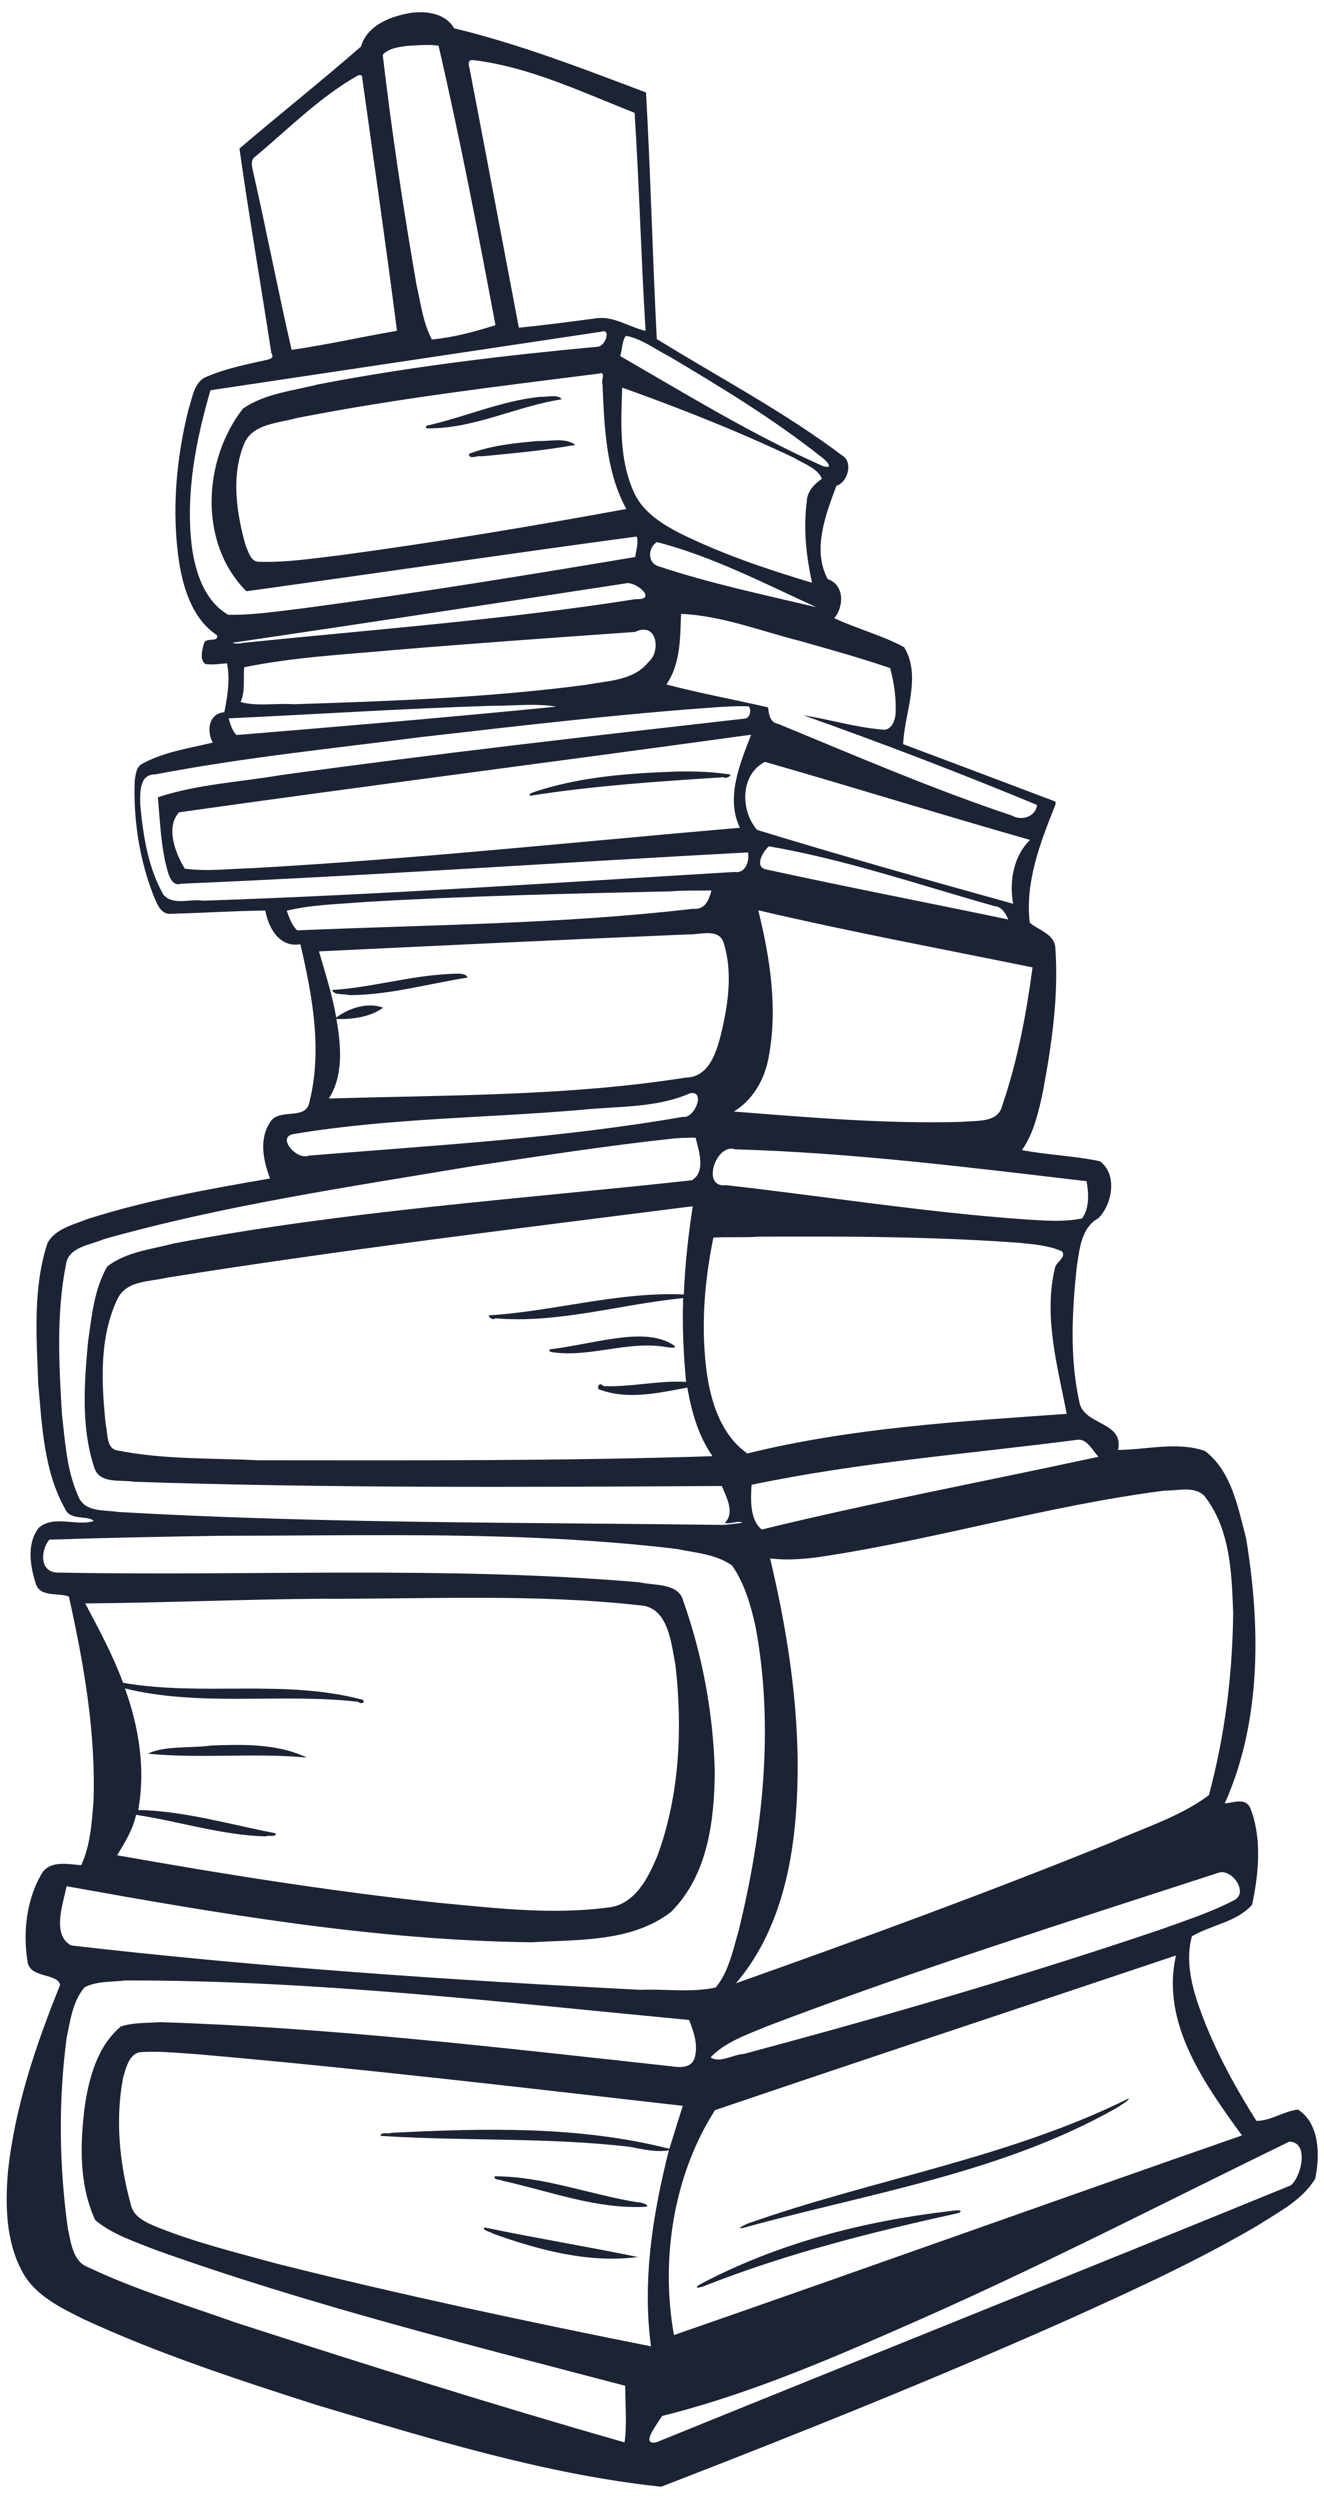 <?xml version="1.0" encoding="UTF-8" standalone="no"?>
<svg id="svg2" xmlnsRdf="http://www.w3.org/1999/02/22-rdf-syntax-ns#" xmlns="http://www.w3.org/2000/svg" height="2265pt" width="1200pt" version="1.1" xmlnsCc="http://creativecommons.org/ns#" xmlnsDc="http://purl.org/dc/elements/1.1/" viewBox="0 0 1200 2265">
<path id="path4" fill="#1c2334" d="m381.6 11.109c-2.702-0.048-5.376 0.089-7.938 0.37-18.55 2.831-40.79 10.901-46.46 30.671-36.06 31.46-73.71 61.35-110.18 92.42 8.71 61.93 19.51 123.64 28.92 185.48 2.75 4.08-0.841 4.96-3.161 5.8-18.43 4.13-37.259 7.7-54.709 15.17-12.3 4.2-13.561 19.259-17.211 29.839-11.31 45.44-15.5 93.19-8.35 139.62 4.06 24.34 12.54 50.74 34.2 65.07 1.79 7.04-10.59 1.301-11.88 7.541-1.53 5.6-4.099 14.009 1.091 18.489 6.51 1.19 13.26-0.259 19.85-0.539 2.92 14.46 0.39 29.91-2.45 44.23-14.56 1.33-16.071 17.26-10.511 27.57-21.53 5.19-44.08 8.34-63.75 19.08-5.7 2.79-6.039 9.789-6.969 15.259-1.33 35.97 4.369 72.511 17.739 105.99 2.77 6.04 5.33 13.689 12.88 14.809 29.24-0.64 58.47-2.66 87.72-2.98 2.97 15.82 12.771 33.81 31.791 30.5 10.84 46.3 20.06 95.79 8.25 142.83-2.88 17.3-26.97 5.271-35.3 17.941-10.8 15.52-6.44 35.66-0.42 51.5-55.6 9.58-111.44 19.48-165.28 36.68-12.96 5.18-29.07 8.671-36.38 21.691-13.48 40.92-9.931 84.879-8.481 127.24 3.5 38.32 5.05 79.301 24.32 113.59 4.43 11.14 20.65 5.699 26.05 11.039-14.1 5.29-36.369-5.76-49.839 6.22-10.89 14.05-7.991 33.751-3.041 49.611 3.38 13.99 20.401 8.799 30.341 12.739 13.47 60.69 24.429 122.68 22.309 185.1-1.52 19.61-2.78 40.16-11.15 58.27-12.74-0.94-29.519-4.93-36.659 9.15-13.25 23.45-16.141 52.36-11.941 78.62 2.42 14.88 27.041 9.77 29.491 20.72-21.95 54.19-40.95 110.37-47.25 168.81-2.62 30.63-2.01 63.689 13.13 91.359 11.51 21.1 34.079 32.041 54.689 42.341 68.4 31.69 140.24 55.1 211.91 78.1 102.38 30.41 206.73 62.91 312.3 74.05 124.79-48.27 249.06-98.05 371.31-152.52 57.32-25.91 114.67-52.15 169-84 18.85-12.16 40.641-22.87 52.491-42.68 4.24-20.87 4.309-49.441-15.591-62.541-12.72 1.32-24.659 10.321-37.709 10.261-21.59-34.14-40.951-70.171-53.811-108.59-6.04-18.79-10.019-39.19-4.689-58.65 17.65-10.36 40.739-12.87 54.609-28.65 5.9-28.31 9.041-59.499-1.459-87.039-4.18-10.4-15.3-5.391-23.35-4.691 33.38-74.64 32.43-160.96 19.3-240.39-7.39-27.8-12.98-60.269-37.12-78.909-25.4-8.84-52.831-1.129-78.941-1.009 5.77-26.11-31.669-21.901-35.139-43.861-8.68-39.67-6.55-80.919-2.37-121.04 2.59-16.11 3.68-36.23 19.83-45.12 12.72-12.99 17.29-40 1.1-51.58-23.11-4.84-47.68-5.681-70.5-10.061 10.57-14.78 15.1-34.6 18.97-52.82 7.98-42.56 14.36-86.1 11.35-129.48 0.08-13.33-15.62-16.97-23.27-23.77-4.24-36.68 9.421-72.229 22.891-105.81 0.51-1.48 1.42-4.13-0.92-4.38-45.52-17.26-91.1-34.43-136.67-51.53 1.05-28.25 16.971-61.061 0.941-87.791-19.95-10.91-43.251-16.8-63.411-26.42 8.86-10.18 9.451-30.159-5.909-35.309-14.23-26.56-1.859-58.531 7.891-84.561 10.23-3.05 15.509-21.539 5.169-27.519-52.91-39.77-111.84-70.741-168-105.44-3.81-74.44-5.57-149.03-9.75-223.41-57.17-21.579-114.65-43.881-174.01-58.191-5.956-10.644-18.196-14.342-29.903-14.55zm5.445 29.636c3.494 0.001 6.978 0.178 10.428 0.684 19.43 83.89 35.729 168.58 51.589 253.19-18.76 5.9-38.03 11.169-57.63 12.959-8.09-15.17-10.01-32.62-13.87-49.15-12.04-69.34-22.52-139.01-30.7-208.91 6.03-6.02 14.751-6.961 22.731-8.011 5.775-0.275 11.628-0.765 17.452-0.764zm40.77 13.675c0.234-0.009 0.481-0.002 0.747 0.02 51.11 5.96 98.861 29.12 146.58 47.75 4.24 65.06 5.919 131.9 9.969 197.58-14.98-3.39-28.699-13.581-44.589-11.411-23.38 3.13-46.79 6.21-70.25 8.57-14.97-78.48-29.69-157.06-44.8-235.52-1.125-3.291-1.16-6.853 2.342-6.989zm-101.86 13.583c1.43-0.063 2.52 0.727 2.34 2.647 10.66 76.32 21.67 152.63 31.5 229.06-31.87 5.49-63.531 12.69-95.491 17.27-12.08-52.55-22.3-105.58-34.18-158.21-1.09-5.99-4.57-13.631 2.12-17.591 29.94-25.14 58.01-53.549 92.2-72.839 0.517-0.2 1.033-0.317 1.509-0.338zm221.09 232.1c6.416-0.012 0.649 14.132-5.505 14.059-85.05 7.9-170.15 18.03-254.08 34.3-22.66 5.77-47.619 8.17-67.259 21.75-36.36 46.56-40.45 122.13 3.12 165.5 117.91-16.31 235.72-33.72 353.69-49.58 1.96 4.56-0.509 12.66-1.289 18.55-99.99 16.74-200.11 33.071-300.63 46.411-22.71 2.63-45.44 6.369-68.35 5.919-21.68-12.73-29.941-39.119-32.991-62.739-5.59-47.42 3.75-95.26 17-140.68 117.96-17.66 235.93-35.33 353.9-53 0.938-0.336 1.732-0.489 2.395-0.491zm20.234 4.15c14.3 2.63 26.701 12.34 39.591 18.87 46.92 27.89 93.799 56.359 136.69 90.239 3.85 2.56 14.121 12.431 2.331 8.961-63.75-28.24-123.47-64.9-183.78-99.72 1.97-5.73 1.49-13.67 5.17-18.35zm-22.497 33.828c3.678-0.248-0.065 7.586 1.277 9.852 1.66 38.17 2.9 79.111 21.6 113.24-84.82 15.49-172.27 30.229-258.68 41.809-24.79 2.93-49.629 6.84-74.659 6-7.43-0.35-9.021-9.099-11.661-14.639-8.23-29.38-13.319-62.211-1.739-91.381 7.36-19.25 31.04-19.319 47.87-24.159 90.81-17.86 182.83-28.73 274.6-40.37 0.553-0.214 1.012-0.326 1.392-0.352zm19.167 13.102c52.89 18.93 105.31 39.63 156.06 63.8 8.63 5.31 20.97 9.23 24.92 18.72-7.15 5.25-13.7 11.7-13.78 21.45-3.15 24.3-0.36 49.02 4.83 72.85-40.94-12.23-81.629-25.99-120.01-44.97-16.83-8.76-34.33-19.849-41.9-38.109-13.02-29.32-11.25-62.491-10.12-93.741zm-62.169 7.783c-4.144-0.068-9.005 0.809-12.161 0.567-34.89 3.54-67.3 17.991-101.25 25.761-2.68-0.26-3.34 3.399-0.28 2.809 41.87 0.31 80.049-20.011 120.92-26.291-1.216-2.17-4.005-2.794-7.228-2.847zm3.341 39.942c-5.994 0.055-12.177 0.916-17.522 0.636-21.11 1.9-42.641 3.989-62.541 11.689-0.34 5.7 8.161 1.091 11.341 2.241 28.43-2.73 56.989-5.28 85.109-10.37-4.59-3.5-10.394-4.25-16.388-4.195zm90.338 92.236c50.3 13.03 97.39 37.529 144.42 59.009-47.81-11.33-96.13-21.52-142.8-37-10.51-2.92-9.98-17.109-1.62-22.009zm-26.205 37.195c9.114 0.249 26.474 15.426 6.605 14.534-118.11 18.63-237.51 27.499-356.4 39.659-2.1 1.16-15.24 0.24-3.75-0.88 117.61-17.37 235.18-35.231 352.69-53.291 0.275-0.024 0.561-0.032 0.855-0.023zm48.005 27.844c36.95 1.65 72.281 15.59 107.96 24.6 27.3 7.8 54.779 15.361 81.609 24.561 3.49 13.37 5.57 27.31 4.88 41.13-0.45 6.79-4.179 16.36-12.869 14.48-23.94-2.08-47.171-9.131-70.861-12.941 71.3 25.25 142.06 52.37 211.91 81.3-1.07 10.67-13.971 14.72-22.691 9.65-72.04-24.02-141.8-54.26-211.98-83.11-7.37-1.23-8.44-8.69-9.03-14.93-30.66-7.11-61.941-12.75-92.211-20.78 12.89-18.51 12.51-42.391 13.28-63.961zm-34.162 14.327c13.233-0.316 14.544 21.198 4.653 29.294-13.53 17.07-36.81 16.861-56.32 20.641-87.98 11.61-176.82 14.829-265.42 17.619-15.78-1.12-32.79 2.1-47.95-1.95 4.42-10.05 2.321-20.98 3.231-31.55 45.2-9.23 91.63-11.56 137.53-15.75 72.23-6.04 144.53-11.119 216.82-16.239 2.807-1.375 5.291-2.012 7.456-2.064zm-100.48 68.123c7.237 0.023 14.444 0.411 21.566 1.611-96.33 9.62-193.21 17.749-289.8 25.739-3.72-3.42-5.73-9.98-7.15-15.13 79.73-3.7 159.41-8.92 239.2-11.37 11.975 0.087 24.122-0.888 36.184-0.85zm189.7 1.212c2.088 0.009 4.177 0.058 6.264 0.158 2.78 3.44 1.22 10.71-3.67 11.1-140.33 15.89-280.68 31.929-420.6 51.209-37.03 6.3-75.489 8.22-111.21 20.05 2.06 22.83 2.69 46.131 9.2 68.281 1.7 5.15 4.729 12.39 11.759 10.05 171.4-7.22 342.58-19.221 513.85-28.361 1.53 7.66-2.129 19.35-12.059 17.7-160.57 9.58-321.12 20.74-481.89 26.03-11.54-1.98-26.97 4.721-35.83-5.359-14.1-24.88-18.449-53.919-21.039-82.009-0.08-9.99-1.11-27.371 13.65-27.031 79.13-15.19 159.42-23.319 239.29-33.639 91.04-10.38 182.08-21.22 273.51-27.52 6.247-0.36 12.511-0.686 18.775-0.658zm8.455 25.878c-10.16 26.36-23.23 57.16-10.17 84.25-147.6 12.74-295.02 28.369-442.97 36.689-20.01 0.45-40.229 3.12-60.159 0.4-8.55-14.07-17.6-37.53-5.17-51.06 170.58-24.08 341.66-45.961 512.39-69.491 1.52-0.2 4.56-0.589 6.08-0.789zm12.48 24.57c80.24 22.92 160.01 47.91 240.33 70.7-14.84 14.36-19.08 37.56-15.35 57.85-77.57-21.52-155.09-43.351-232.06-66.911-15.04-17.39-15.57-49.859 7.08-61.639zm-69.581 8.673c-7.403-0.032-14.804 0.183-22.169 0.566-39.15 1.63-78.79 5.401-116.22 17.641-1.79 1.11-5.819 1-5.159 3.88 58.27-9.23 117.15-13.081 175.97-16.841 0.93 2.17 9.289-2.279 4.439-2.659-12.181-1.794-24.523-2.533-36.861-2.586zm73.28 67.84c69.36 11.96 136.39 35.04 204.1 54.1 6.8 0.4 10.38 6.631 12.83 12.191-73.42-15.29-147.05-29.56-220.32-45.52-10-2.87-1.549-16.88 3.391-20.77zm-52.12 40.02c-2.34 8.45-5.699 17.71-16.459 16.55-119.04 13.96-239.25 14.41-358.86 19.58-4.85-4.01-7.42-11.75-9.63-17.82 23.03-5.53 46.881-5.88 70.391-7.87 92.36-5.45 184.9-7.62 277.35-9.63 12.37-1.04 24.799-0.599 37.209-0.809zm42.45 17.959c82.39 19.34 165.64 34.791 248.55 51.741-5.61 42.1-13.57 84.59-27.37 124.9-3.7 16.32-23.32 13.6-35.98 15-69.23 2.04-138.42-3.89-207.39-9.32 17.22-10.36 27.88-29.04 31.45-48.57 8.59-44.5 1.459-90.27-9.261-133.75zm-47.245 20.712c7.278-0.202 13.903 1.28 16.086 9.549 8.25 27.29 3.55 56.77-3.13 83.93-4.34 16.16-11.111 37.119-31.611 37.389-106.8 16.9-215.52 15.711-323.32 18.961 13.57-21.34 10.98-48.23 6.85-72.05 14.23 0.46 30.771-1.76 42.361-10.27-13.84-5.2-30.93 0.22-42.55 8.95-3.45-20.43-9.961-40.18-15.611-59.95 111.5-5.32 223.01-10.71 334.54-15.38 4.668 0.206 10.724-0.971 16.384-1.128zm-225.35 36.653c-3.33-0.018-6.832 0.36-9.125 0.395-35.22 1.94-69.339 12.219-104.52 14.439 1.56 5.1 10.92 3.16 15.4 4.67 36.34-0.06 71.61-10.31 107.3-15.9-0.776-2.902-4.775-3.581-9.056-3.605zm212.15 108.19c12.412-0.744 2.247 23.403-7.973 21.611-112 19.48-225.87 25.79-339.06 35.1-10.73 4.58-29.939-17.15-13.309-19.63 86.21-14.39 174.11-14.391 261.07-21.891 32.76-3.4 67.35-1.469 98-15.039 0.448-0.077 0.873-0.128 1.273-0.152zm-1.069 40.483c1.571-0.012 3.143-0.01 4.716 0.019 2.8 11.63 9.52 30.689-3.37 38.539-156.64 17.19-314.46 27.651-469.48 57.241-20.45 5.38-43.089 7.559-60.289 20.739-12.13 20.63-14.181 45.211-17.561 68.431-3.5 37.73-6.37 77.16 5.58 113.75 4.91 15.44 23.921 10.849 36.081 13.019 177.47 5.92 355.25 4.801 532.76 3.831 4.18 10.01 12.07 24.359 2.7 33.359 4.58 1.68 12.831-2.651 15.891 0.059-5.63 0.54-11.221 1.421-16.861 1.831-182.97-2.34-366.06-1.221-548.8-11.731-12.69-2.04-30.059 0.621-36.089-14.019-10.6-23.5-12.051-49.75-14.931-75.02-2.68-44.93-5.1-90.71 3.65-135.12 2.37-16.22 22.001-17.509 34.081-22.909 109.04-30.81 221.45-47.22 333.01-66 61.49-9.16 122.95-18.821 184.79-25.411 4.702-0.367 9.41-0.571 14.124-0.608zm37.43 9.906c1.062 0.034 2.147 0.234 3.247 0.622 106.52 3.09 212.59 16.46 318.38 28.88 1.87 11.16 2.86 24.08-4.15 33.75-17.27 3.45-35.02 1.9-52.45 0.78-90.42-6.41-179.99-20.79-270.01-30.93-21.75 3.028-10.945-33.618 4.984-33.102zm-35.324 52.202c-4.1 26.47-7.021 53.15-8.091 79.93-59.12-2.58-116.4 14.89-175.04 18.82-4.82-0.05 2.14 5.45 4.03 2.77 57.51 4.91 113.57-12.76 170.42-18.3-0.97 25.34 0.309 50.67 2.609 75.9-25.06-1.48-49.741 4.92-74.791 3.82-4.55-4.98-6.739 3.149-3.169 3.289 25.63 9.43 53.209 2.82 79.109-1.9 3.87 21.82 9.92 43.861 22.87 62.111-135.27 4.4-274.83 3.8-411.73 3.7-42.39-2.11-85.41-0.49-127.22-8.82-10.85-1.4-8.959-15.299-10.989-23.059-3.92-37.76-6.16-78.57 10.38-113.82 8.07-17.51 29.409-15.87 45.259-19.77 156.5-24.96 313.87-43.999 471.05-64.009 1.32-0.14 3.961-0.441 5.291-0.591zm89.169 27.45c68.984-0.131 138.03 0.625 206.87 5.7 12.94 1.38 26.43 2.291 38.45 7.591 4.73 5.4-5.539 9.81-6.309 15.5-10.34 43.85 2.44 88.73 10.75 131.85-96.91 6.88-194.78 12.53-289.44 35.88-23.08-16.11-32.639-45.009-36.569-71.709-5.78-41.17-2.581-83.28 5.789-123.87 13.62-0.82 27.28 0.189 40.9-0.841 9.851-0.045 19.705-0.081 29.559-0.1zm-139.19 90.552c-3.795 0.043-7.559 0.284-11.202 0.619-22.86 2.34-45.179 8.19-67.959 10.98-2.49 1.11 0.899 2.77 2.239 2.7 34.75 4.89 68.92-11.009 103.62-4.589 2.57 0.27 10.321 1.479 5.841-1.911-9.488-6.27-21.153-7.927-32.539-7.798zm400.2 93.494c7.921 0.21 13.03 11.059 17.567 15.475-101.29 21.97-204.3 41.269-305.18 65.909-11.18-8.7-10.001-28.5-9.261-40.5 97.23-20.44 196.77-28 295.25-40.78 0.554-0.086 1.095-0.119 1.623-0.105zm96.094 45.139c6.232-0.044 12.219 0.971 17.044 5.356 23.82 29.78 25.179 69.9 26.469 106.28-0.5 55.66-7.529 111.57-22.009 165.32-26.07 19.49-58.12 29.27-87.63 42.5-112.51 45.62-226.6 87.369-341 127.91 36.37-42.45 50.31-98.91 54.37-153.57 5.85-77.78-5.41-155.81-23.42-231.36 15.18 1.9 30.5 0.67 45.6-1.43 104.82-15.72 206.86-46.591 312.05-60.011 5.815 0.15 12.294-0.952 18.527-0.995zm-717.96 41.364c85.991 0.132 171.95 2.237 257.36 12.531 16.9 3.56 35.559 4.65 50.019 15.02 11.36 16.5 17.03 36.27 21.27 55.67 16.97 91.23 6.47 185.78-15.4 275.29-5.21 17.58-8.92 36.909-20.72 51.339-22.33 4.84-45.799 1.141-68.539 2.091-172.17-8.83-344.43-20.39-515.69-40.2-17.81-9.61-7.249-37.811-4.139-53.641 139.22 25.03 279.57 49.08 421.37 50.78 42.44-2.53 91.131-0.05 126.53-27.58 33.36-33.26 39.36-83.209 39.58-128.01-1.52-52.2-11.09-104.28-28.5-153.51-4.18-16.84-26.601-13.899-39.911-17.109-175.6-14.99-352.14-5.39-528.08-8.78-15.82-1.04-14.28-20.65-6.65-29.82 52.26-1.74 104.52-2.7 156.8-3.52 51.502 0 103.11-0.631 154.7-0.551zm80.008 56.75c47.894 0.115 95.74 1.506 143.35 6.781 26.37 1.24 28.75 34.441 32.68 54.331 6.46 57.47 3.79 117.44-16.22 172.22-8.39 20.38-20.7 45.241-45.6 47.361-51.24 6.73-103.1 0.309-154.26-4.491-97.19-10.42-193.78-25.82-289.99-42.92 7.04-11.52 14.31-23.28 17.17-36.65 39.17 5.97 77.6 18.49 117.5 19.57 1.93-1.58 9.4 1.4 9.2-2.8-41.41-7.91-82.35-20.24-124.77-21.15 6.84-37.03 0.63-74.979-11.98-110.11 69.15 16.92 140.96 4.11 211.08 12.05 5.1 3.6 7.409-1.72 2.809-2.18-70.47-18.42-144.37-2.541-215.63-15.011-9.17-24.94-22.029-48.739-34.289-71.909 71.77-0.53 143.52-3.801 215.31-4.211 47.805 0.165 95.747-0.996 143.64-0.881zm-222.7 133.29c-7.389 0.019-14.749 0.264-21.981 0.531-18.4 2.68-42.19-0.07-57.5 7.42 47.83 4.73 96.32-1.01 144.17 3.55-20.085-9.57-42.521-11.557-64.689-11.502zm894.23 115.31c11.725 0.38 23.37 19.945 10.152 25.72-20.72 10.79-43.08 17.931-64.98 25.891-124.82 42.35-251.55 78.999-378.85 113.12-9.13 0.26-21.93 8.75-30.02 3.02 13.39-14.01 33.64-20.83 51.68-28.33 134.84-51.32 272.58-94.54 409.68-139.23 0.775-0.155 1.557-0.216 2.339-0.191zm-41.909 75.53c-13.97 61.24 26.221 116.67 59.831 163.01-171.76 59.77-343.02 121.26-514.8 180.85-12.18-67.51-0.88-144.35 37.2-203.77 138.55-47.07 277.51-93.04 416.25-139.62 0.38-0.12 1.139-0.35 1.519-0.47zm-951.38 22.6c170.58-0.32 340.49 19.751 510.12 35.791 4.4 10.9 8.699 23.939 4.609 35.609-4.73 10.07-17.07 6.59-25.73 5.8-152.43-16.62-305.01-34.599-458.35-39.439-11.88 0.9-24.15 0.14-35.6 3.95-21.42 18.05-29.01 46.92-32.83 73.53-4.17 33.86-4.959 70.36 9.691 101.95 15.73 13.02 35.569 19.32 54.269 26.8 139.28 49.84 283.09 85.66 426.02 123.25 0.11 16.64 1.651 36.209-0.589 51.259-118.37-33.79-235.98-70.879-353.15-108.79-44.59-15.9-90.221-29.54-133.06-49.92-14.13-5.3-15.42-22.5-18.32-34.9-7.96-57.3-8.67-115.6-1.12-172.9 3.33-15.81 5.43-33.07 16.23-45.78 11.48-5.98 25.27-4.621 37.72-6.311zm25.083 64.594c12.784 0.084 25.567 1.339 38.317 2.156 147.29 12.75 294.13 30.111 441 46.841-4.11 12.9-8.18 25.921-12.18 38.891-82-20.91-168.12-18.62-252.14-14.45-2.49 1.46-8.909-1.34-9.719 2.75 75.27 4.95 150.98 1.17 226.04 9.93 11.66 2.22 23.44 5.139 35.4 3.189-14.69 57.74-24.219 118.09-16.209 177.6-113.48-22.67-226.76-46.67-339.02-74.9-36.29-9.99-73.06-18.91-108.07-32.95-10.22-4.16-22.33-9.21-24.58-21.4-10.08-36.83-13.991-76.449-6.791-114.14 2.55-8.43 5.13-21.06 15.17-23.15 4.26-0.292 8.521-0.395 12.783-0.367zm883.07 42.477c-108.22 53.62-228.7 72.54-341.94 112.13-4.37 1.1-16.891 7.79-4.841 4.37 112.93-31.03 232.24-49.35 335.5-107.68 2.32-1.35 14.46-8.95 11.28-8.82zm145.84 39c18.13-0.11 11.439 31.17 1.489 39.55-191.45 78.28-383.53 155.05-575.16 232.86-15.05 2.96 1.7-17.71 5.33-23.92 81.38-20.19 158.98-54.38 235.67-88.23 112.58-49.85 222.09-106.43 332.67-160.26zm-720.1 31.38c-1.16 3.49 4.77 2.68 6.97 4 42.56 9.33 84.919 25.81 129.09 23.62 7.13-0.7-3.92-4.589-5.95-3.989-43.5-6.93-85.699-23.701-130.11-23.631zm419.61 30.842c-2.601 0-6.243 0.503-7.278 0.708-78.41 9.09-156.65 29.301-226.57 66.531-7.4 5.06 3.631 1.899 6.241 0.489 73.99-29.01 151.16-48.34 228.64-65.37 3.13-1.84 1.57-2.354-1.031-2.358zm-428.76 15.478c-3.03 2.52 6.189 4.241 7.959 5.741 41.55 14.79 86.681 26.91 131.01 21.05-45.06-9.32-93-17.161-138.97-26.791z"/>
</svg>
